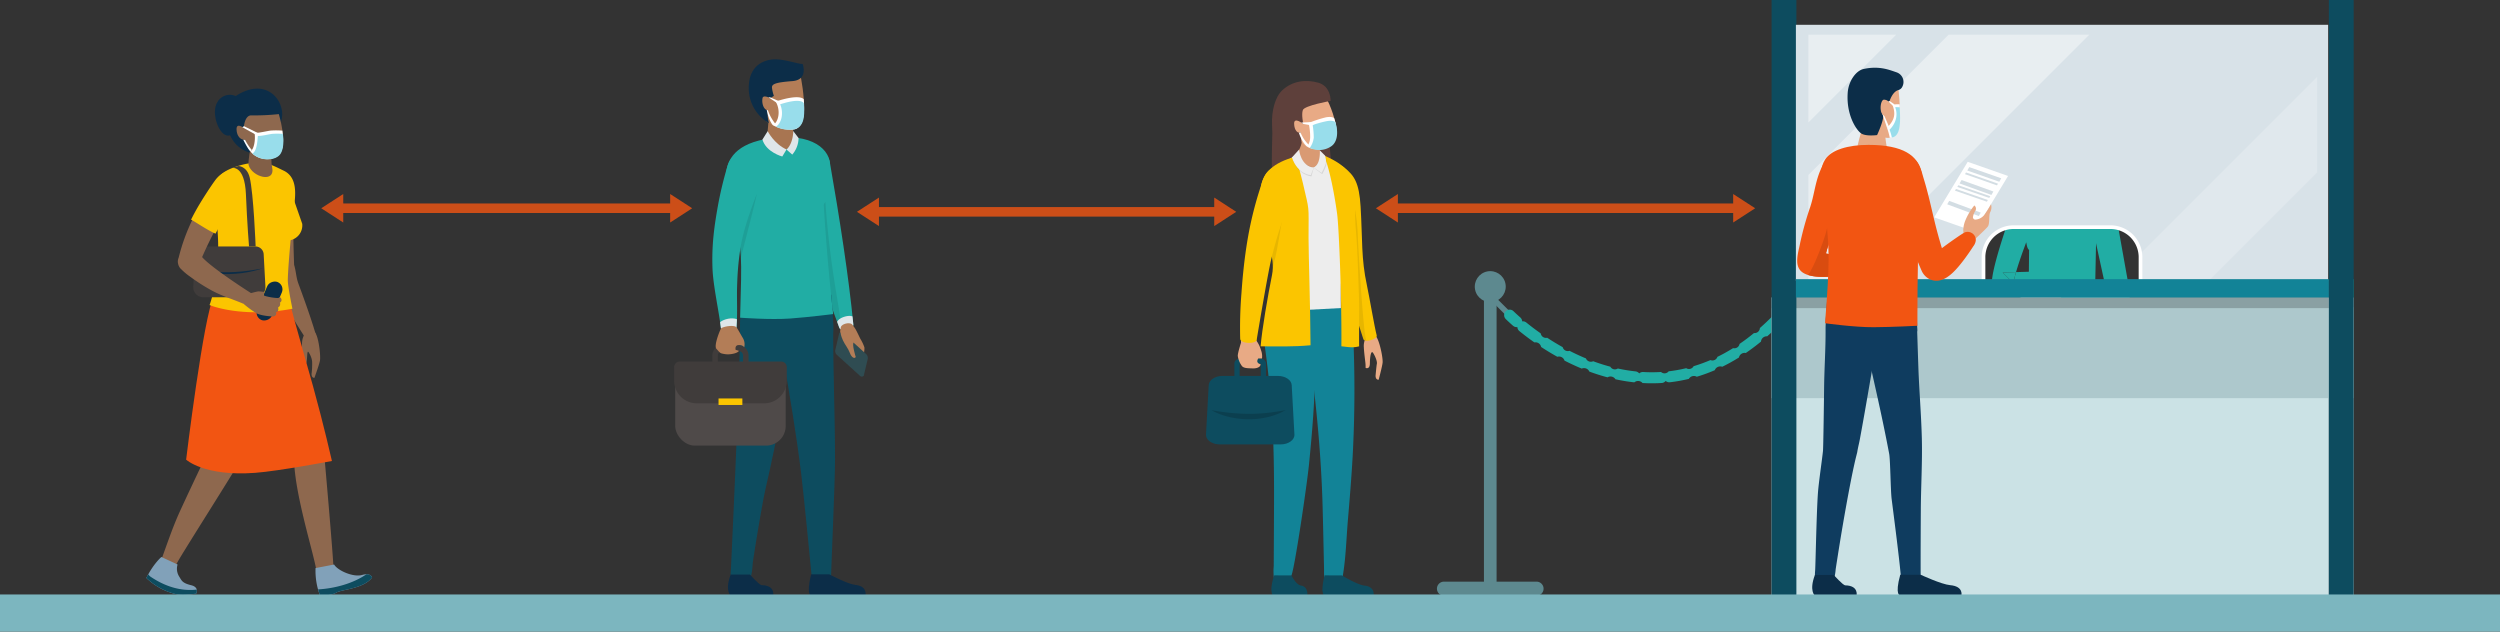 <svg xmlns="http://www.w3.org/2000/svg" width="1140" height="288.006" viewBox="0 0 1140 288.006">
  <rect x="0" y="0" width="1140" height="288.006" fill="#333333" stroke="none"/>
  <g id="Grupo_10598" data-name="Grupo 10598" transform="translate(0 -757.874)">
    <g id="Grupo_10597" data-name="Grupo 10597" transform="translate(66.731 757.874)">
      <g id="Grupo_10567" data-name="Grupo 10567" transform="translate(588.518 122.367)">
        <g id="Grupo_10561" data-name="Grupo 10561" transform="translate(23.904 12.142)">
          <path id="Trazado_20359" data-name="Trazado 20359" d="M2385.136,1230.2a1.258,1.258,0,0,0-1.773,1.786l7.965,7.911a1.258,1.258,0,1,0,1.773-1.786Z" transform="translate(-2382.992 -1229.835)" fill="#5d898f"/>
        </g>
        <g id="Grupo_10566" data-name="Grupo 10566" transform="translate(0 0)">
          <rect id="Rectángulo_2314" data-name="Rectángulo 2314" width="5.764" height="135.57" transform="translate(21.428 9.233)" fill="#5d898f"/>
          <circle id="Elipse_648" data-name="Elipse 648" cx="7.056" cy="7.056" r="7.056" transform="translate(15.979 2.838) rotate(-11.599)" fill="#5d898f"/>
          <path id="Trazado_20360" data-name="Trazado 20360" d="M2344.528,1688.5h-42.2a3.211,3.211,0,1,0,0,6.422h42.2a3.211,3.211,0,1,0,0-6.422Z" transform="translate(-2299.119 -1545.638)" fill="#5d898f"/>
          <g id="Grupo_10565" data-name="Grupo 10565" transform="translate(30.612 14.84)">
            <g id="Grupo_10562" data-name="Grupo 10562" transform="translate(0 3.956)">
              <path id="Trazado_20361" data-name="Trazado 20361" d="M2413.928,1256.781c-1.991-1.736-3.085-2.84-3.1-2.851a2.515,2.515,0,0,0-3.579,3.533c.048.049,1.22,1.234,3.367,3.108a2.515,2.515,0,1,0,3.308-3.79Z" transform="translate(-2406.529 -1253.183)" fill="#21ada4"/>
            </g>
            <g id="Grupo_10563" data-name="Grupo 10563" transform="translate(5.999 5.928)">
              <path id="Trazado_20362" data-name="Trazado 20362" d="M2544.226,1260.856c-1.969,2.009-3.987,3.924-6,5.694a2.413,2.413,0,0,1-2.691,2.291c-2.161,1.776-4.375,3.439-6.578,4.946a2.395,2.395,0,0,1-2.945,1.929,78.871,78.871,0,0,1-7.156,3.979,2.379,2.379,0,0,1-3.183,1.463,70.22,70.22,0,0,1-7.664,2.789,2.366,2.366,0,0,1-3.371.909,66.4,66.4,0,0,1-8.013,1.428,2.365,2.365,0,0,1-3.476.308,67.468,67.468,0,0,1-8.149.015,2.545,2.545,0,0,0-1.807.624,2.511,2.511,0,0,0-1.679-.909,75.66,75.66,0,0,1-8.072-1.32,2.391,2.391,0,0,1-3.415-.825c-2.59-.687-5.225-1.525-7.829-2.488a2.406,2.406,0,0,1-3.284-1.285c-2.5-1.034-5.016-2.2-7.487-3.469a2.418,2.418,0,0,1-3.123-1.669c-2.384-1.325-4.765-2.768-7.08-4.285a2.425,2.425,0,0,1-2.938-1.992c-2.279-1.595-4.5-3.272-6.609-4.987a2.515,2.515,0,0,0-3.173,3.9c2.2,1.789,4.519,3.54,6.9,5.205a2.606,2.606,0,0,1,3.066,2.078c2.417,1.584,4.9,3.089,7.392,4.474a2.616,2.616,0,0,1,3.273,1.748c2.591,1.331,5.236,2.555,7.86,3.641a2.631,2.631,0,0,1,3.462,1.357c2.753,1.018,5.541,1.9,8.284,2.63a2.649,2.649,0,0,1,3.629.879,80.712,80.712,0,0,0,8.61,1.406,2.667,2.667,0,0,1,3.734.307c1.412.081,2.844.123,4.254.123,1.493,0,3.006-.047,4.5-.14a2.507,2.507,0,0,0,1.8-.931,2.547,2.547,0,0,0,1.938.6,71.471,71.471,0,0,0,8.623-1.539,2.675,2.675,0,0,1,3.624-.977,75,75,0,0,0,8.214-2.989,2.662,2.662,0,0,1,3.4-1.563,83.959,83.959,0,0,0,7.614-4.231,2.639,2.639,0,0,1,3.119-2.042c2.324-1.59,4.656-3.343,6.932-5.211a2.617,2.617,0,0,1,2.824-2.4c2.1-1.85,4.207-3.851,6.261-5.947a2.515,2.515,0,1,0-3.59-3.521Z" transform="translate(-2427.579 -1260.102)" fill="#21ada4"/>
            </g>
            <g id="Grupo_10564" data-name="Grupo 10564" transform="translate(124.45)">
              <path id="Trazado_20363" data-name="Trazado 20363" d="M2850.294,1239.918a2.515,2.515,0,0,0-3.548.251q-1.441,1.662-2.883,3.221a2.515,2.515,0,0,0,3.694,3.414q1.495-1.617,2.989-3.339A2.516,2.516,0,0,0,2850.294,1239.918Z" transform="translate(-2843.194 -1239.303)" fill="#21ada4"/>
            </g>
          </g>
        </g>
      </g>
      <g id="Grupo_10576" data-name="Grupo 10576" transform="translate(741.112)">
        <g id="Grupo_10573" data-name="Grupo 10573">
          <g id="Grupo_10569" data-name="Grupo 10569" transform="translate(76.594 50.48)">
            <g id="Grupo_10568" data-name="Grupo 10568" transform="translate(33.325)">
              <path id="Trazado_20364" data-name="Trazado 20364" d="M3234.627,1218.96l-5.738,22.808c0,7.467,3.456,16.736,14.536,16.736h9.47c11.9,0,17.723-7.312,17.723-16.71l-6.587-22.835Z" transform="translate(-3226.417 -1138.031)" fill="#21ada4"/>
              <path id="Trazado_20365" data-name="Trazado 20365" d="M3266.036,935c-10.794,0-13.333,5.4-13.629,10.69-.445,7.966-2.7,24.076-1.109,31.895,1.555,7.66,27.455,3.732,28.009,0,1.97-13.275-1.05-21.274-2.319-28.886C3275.678,940.834,3273.361,935,3266.036,935Z" transform="translate(-3242.04 -934.997)" fill="#8f6421"/>
              <path id="Trazado_20366" data-name="Trazado 20366" d="M3259.91,1050.923l-12.492-3.891a6.141,6.141,0,0,1-4.181,1.483,6.218,6.218,0,0,1-3.921-1.266l-12.415,3.733a7.76,7.76,0,0,0-5.373,5.877h.016l-1.33,8.081c1.406.739,3.092,1.761,6.261,3.622-.274,2.11-.428,9,1.243,10.028l-.185,17.441h30.3l.525-25.928s9.239-2.51,9.853-2.713l-2.369-11.127A8.979,8.979,0,0,0,3259.91,1050.923Z" transform="translate(-3220.215 -1015.102)" fill="#21ada4"/>
              <path id="Trazado_20367" data-name="Trazado 20367" d="M3272.24,969.748a52.613,52.613,0,0,1-5.984.715v8.572a8.79,8.79,0,0,0,8.563,9c4.729,0,7.484-4.538,7.985-9.484.6-5.874-1.494-12.626-1.494-12.626A26.131,26.131,0,0,1,3272.24,969.748Z" transform="translate(-3253.134 -957.111)" fill="#eab99f"/>
              <path id="Trazado_20368" data-name="Trazado 20368" d="M3282.886,1029.681c0,2.961,2.431,4.563,5.4,4.563s5.359-1.6,5.359-4.563v-12h-10.76Z" transform="translate(-3265.025 -994.115)" fill="#eab99f"/>
              <path id="Trazado_20369" data-name="Trazado 20369" d="M3280.728,997.672c-.19-.092-.405-.17-.611-.258-.583-.2-1.164-.4-1.76-.57-.654-.182-1.313-.316-1.976-.457-.233-.022-.466-.046-.7-.062a19.121,19.121,0,0,0-9.425.881v3.4a8.79,8.79,0,0,0,8.563,9,7.114,7.114,0,0,0,6.169-3.758,31.851,31.851,0,0,1,.325-7.878C3281.118,997.87,3280.925,997.767,3280.728,997.672Z" transform="translate(-3253.134 -978.68)" fill="#fff"/>
              <path id="Trazado_20370" data-name="Trazado 20370" d="M3280.4,1002.2l-.21-.1c-.174-.084-2.645-1.265-7.752-1.264-.443,0-.881.062-1.321.1a22.028,22.028,0,0,0-4.864,1v2.829c0,4.539,4.224,8.226,8.542,8.226a7.373,7.373,0,0,0,5.624-2.73A20.878,20.878,0,0,1,3280.4,1002.2Z" transform="translate(-3253.134 -982.076)" fill="#98ddeb"/>
            </g>
            <path id="Trazado_20371" data-name="Trazado 20371" d="M3161.969,1278.872c-6.706-5.521-13.618-.132-16.1,1.8s-5.827,9.262-5.827,9.262l-17.69,35.659-14.483,21.008s-7.211,8.846-3.545,9.952c5.216,1.573,10.54.276,14.423-6.635l8.875-19.9,21.91-26.537s2.265-10.649,9.43-10.781,5.01,3.317,5.01,3.317S3170.76,1286.109,3161.969,1278.872Z" transform="translate(-3103.284 -1179.138)" fill="#eab99f"/>
            <path id="Trazado_20372" data-name="Trazado 20372" d="M3109.1,1519.716a6.74,6.74,0,0,1-.119-2.773l-1.112,1.612s-7.21,8.846-3.544,9.952c5.215,1.573,10.539.276,14.421-6.635l.929-2.082C3116.619,1522.572,3110.5,1524.583,3109.1,1519.716Z" transform="translate(-3103.285 -1351.089)" fill="#40403f"/>
            <path id="Trazado_20373" data-name="Trazado 20373" d="M3259.231,1325.792l2.08,43.7v19.728c.555,7.628,4.777,9.733,9.805,8.379,2.931-.789,1.878-8.116,1.878-8.116L3268.8,1369.5l7.488-52.608C3260.2,1302.421,3259.231,1325.792,3259.231,1325.792Z" transform="translate(-3214.786 -1204.671)" fill="#eab99f"/>
            <path id="Trazado_20374" data-name="Trazado 20374" d="M3277.52,1570.762c-.526,3.914-5.739,3.511-8.7,1.607a9.773,9.773,0,0,1-2.293-2.064v3.49c.554,7.628,4.776,9.733,9.805,8.379,2.93-.789,1.878-8.116,1.878-8.116Z" transform="translate(-3220.004 -1389.242)" fill="#40403f"/>
            <path id="Trazado_20375" data-name="Trazado 20375" d="M3244.666,1085.66c-3.017,0-4.1,14.156-4.1,14.156v.413a5.766,5.766,0,0,0,5.485,5.98h18.76c3.016,0,6.594-2.691,6.594-5.98l-.469-10.429C3270.937,1086.51,3244.666,1085.66,3244.666,1085.66Z" transform="translate(-3201.441 -1042.721)" fill="#21ada4"/>
            <path id="Trazado_20376" data-name="Trazado 20376" d="M3301.787,1051.428l3.788,3.035a16.437,16.437,0,0,0,5.543-9.76l-3.95-3.085A12.479,12.479,0,0,1,3301.787,1051.428Z" transform="translate(-3245.214 -1011.231)" fill="#fff"/>
            <path id="Trazado_20377" data-name="Trazado 20377" d="M3273.422,1042.033,3269.65,1045a16.438,16.438,0,0,0,5.542,9.76l3.631-3.1A13.008,13.008,0,0,1,3273.422,1042.033Z" transform="translate(-3222.236 -1011.528)" fill="#fff"/>
            <path id="Trazado_20378" data-name="Trazado 20378" d="M3209.432,1229.94s.172,2.2,2.684,1.677l8.7-2.476,6.656,1.677s4.357,1.446,7.183-.926v-4.683l-13.477-2.8Z" transform="translate(-3179.18 -1140.495)" fill="#eab99f"/>
            <path id="Trazado_20379" data-name="Trazado 20379" d="M3323.783,1118.466l-11.546.925,6.008,27.59-20.3,2.822v7.407h25.305c5.234,0,6.263-6.5,6.045-7.84Z" transform="translate(-3242.466 -1066.177)" fill="#21ada4"/>
            <path id="Trazado_20380" data-name="Trazado 20380" d="M3209.262,1198.364h0a13.537,13.537,0,0,1,.229-1.489c.126-.629.288-1.308.467-2,.14-.535.292-1.078.449-1.624l-6.082.174Z" transform="translate(-3175.529 -1119.65)" fill="#21ada4"/>
            <path id="Trazado_20381" data-name="Trazado 20381" d="M3221.822,1100.714l-23.806.682c-.157.546-.309,1.09-.449,1.625-.179.69-.342,1.369-.467,2a13.247,13.247,0,0,0-.229,1.489h0l-4.937-4.937,6.082-.175c.249-.867.516-1.744.794-2.624.912-2.873,1.932-5.773,2.989-8.665s2.163-5.785,3.294-8.67l1.717-4.32.872-2.153.878-2.131.027-.067c.031-.075.06-.15.087-.226a5.8,5.8,0,0,0-10.907-3.921l-.81,2.254-.792,2.242-1.551,4.49q-1.53,4.5-2.973,9.049c-.957,3.04-1.88,6.1-2.722,9.24-.419,1.574-.82,3.166-1.175,4.832-.177.836-.342,1.689-.481,2.6a20.043,20.043,0,0,0-.266,3.178h0v.016a4.777,4.777,0,0,0,4.639,4.913l.3.009,29.888.856c.1,0,.227,0,.332,0a5.8,5.8,0,1,0-.332-11.587Z" transform="translate(-3163.138 -1027.794)" fill="#21ada4"/>
            <path id="Trazado_20382" data-name="Trazado 20382" d="M3305.093,958.681l-3.329,2.382s6.267,4.129,6.41,6.67,0,7.762,0,7.762l2.927-1.689-1.257-14.014Z" transform="translate(-3245.198 -951.931)" fill="#8f6421"/>
            <path id="Trazado_20383" data-name="Trazado 20383" d="M3317.35,1000.019l1.8-1.358v-.827l-2.118,1.083Z" transform="translate(-3256.115 -979.925)" fill="#fff"/>
            <path id="Trazado_20384" data-name="Trazado 20384" d="M3315.958,1020.117a17.7,17.7,0,0,0,2.206-5.5l-2.206,3.891Z" transform="translate(-3255.346 -991.922)" fill="#fff"/>
          </g>
          <rect id="Rectángulo_2315" data-name="Rectángulo 2315" width="0.247" height="135.997" transform="translate(265.18 135.652)" fill="#fffffc"/>
          <rect id="Rectángulo_2316" data-name="Rectángulo 2316" width="0.247" height="45.906" transform="translate(265.18 135.652)" fill="#cde1de"/>
          <rect id="Rectángulo_2317" data-name="Rectángulo 2317" width="0.247" height="8.357" transform="translate(265.18 127.295)" fill="#21ada4"/>
          <rect id="Rectángulo_2318" data-name="Rectángulo 2318" width="254.117" height="135.997" transform="translate(0 135.652)" fill="#cbe2e5"/>
          <g id="Grupo_10572" data-name="Grupo 10572" transform="translate(163.788 61.611)">
            <path id="Rectángulo_2319" data-name="Rectángulo 2319" d="M7.535,0H61.848a7.535,7.535,0,0,1,7.535,7.535v31.6a7.536,7.536,0,0,1-7.536,7.536H7.535A7.535,7.535,0,0,1,0,39.14V7.535A7.535,7.535,0,0,1,7.535,0Z" fill="#414141"/>
            <path id="Trazado_20385" data-name="Trazado 20385" d="M3511.986,1028.266H3502.3a2.14,2.14,0,0,0-2.137,2.031l-2.514,48.667h18.982l-2.513-48.667A2.141,2.141,0,0,0,3511.986,1028.266Z" transform="translate(-3472.453 -1012.815)" fill="#878787"/>
            <g id="Grupo_10570" data-name="Grupo 10570" transform="translate(61.529 9.628)">
              <rect id="Rectángulo_2320" data-name="Rectángulo 2320" width="7.855" height="2.233" fill="#212121"/>
              <rect id="Rectángulo_2321" data-name="Rectángulo 2321" width="7.855" height="2.233" transform="translate(0 4.198)" fill="#212121"/>
              <rect id="Rectángulo_2322" data-name="Rectángulo 2322" width="7.855" height="2.232" transform="translate(0 8.396)" fill="#212121"/>
              <rect id="Rectángulo_2323" data-name="Rectángulo 2323" width="7.855" height="2.232" transform="translate(0 12.593)" fill="#212121"/>
              <rect id="Rectángulo_2324" data-name="Rectángulo 2324" width="7.855" height="2.233" transform="translate(0 16.791)" fill="#212121"/>
              <rect id="Rectángulo_2325" data-name="Rectángulo 2325" width="7.855" height="2.232" transform="translate(0 20.988)" fill="#212121"/>
              <rect id="Rectángulo_2326" data-name="Rectángulo 2326" width="7.855" height="2.233" transform="translate(0 25.186)" fill="#212121"/>
            </g>
            <g id="Grupo_10571" data-name="Grupo 10571" transform="translate(0 9.628)">
              <rect id="Rectángulo_2327" data-name="Rectángulo 2327" width="7.855" height="2.233" fill="#212121"/>
              <rect id="Rectángulo_2328" data-name="Rectángulo 2328" width="7.855" height="2.233" transform="translate(0 4.198)" fill="#212121"/>
              <rect id="Rectángulo_2329" data-name="Rectángulo 2329" width="7.855" height="2.232" transform="translate(0 8.396)" fill="#212121"/>
              <rect id="Rectángulo_2330" data-name="Rectángulo 2330" width="7.855" height="2.232" transform="translate(0 12.593)" fill="#212121"/>
              <rect id="Rectángulo_2331" data-name="Rectángulo 2331" width="7.855" height="2.233" transform="translate(0 16.791)" fill="#212121"/>
              <rect id="Rectángulo_2332" data-name="Rectángulo 2332" width="7.855" height="2.232" transform="translate(0 20.988)" fill="#212121"/>
              <rect id="Rectángulo_2333" data-name="Rectángulo 2333" width="7.855" height="2.233" transform="translate(0 25.186)" fill="#212121"/>
            </g>
          </g>
          <rect id="Rectángulo_2334" data-name="Rectángulo 2334" width="254.117" height="45.906" transform="translate(0 135.652)" fill="#adc8cc"/>
          <rect id="Rectángulo_2335" data-name="Rectángulo 2335" width="0.247" height="4.45" transform="translate(265.18 135.674)" opacity="0.2"/>
          <rect id="Rectángulo_2336" data-name="Rectángulo 2336" width="254.117" height="4.857" transform="translate(0 135.652)" opacity="0.2"/>
          <rect id="Rectángulo_2337" data-name="Rectángulo 2337" width="11.309" height="271.649" transform="translate(254.118)" fill="#0d4c5f"/>
          <rect id="Rectángulo_2338" data-name="Rectángulo 2338" width="11.309" height="271.649" transform="translate(0)" fill="#0d4c5f"/>
        </g>
        <g id="Grupo_10575" data-name="Grupo 10575" transform="translate(11.085 11.295)">
          <path id="Trazado_20386" data-name="Trazado 20386" d="M2873.432,914.268h85.551V903.619a13.7,13.7,0,0,1,13.582-13.819H3017a13.7,13.7,0,0,1,13.582,13.819v10.649h85.551V797.505h-242.7Z" transform="translate(-2873.432 -797.505)" fill="#d8e2e8" style="mix-blend-mode: multiply;isolation: isolate"/>
          <path id="Trazado_20387" data-name="Trazado 20387" d="M2934.278,836.409l-40.872,40.872V925.56h22.129a7.882,7.882,0,0,1,1.746-8.008l34.385-34.385,60.759-60.759,9.11-9.111h-64.147Z" transform="translate(-2887.713 -808.797)" fill="#fff" opacity="0.4"/>
          <path id="Trazado_20388" data-name="Trazado 20388" d="M3424.443,961.447a14.245,14.245,0,0,1,.107,1.712v10.649h31.155l16.6-16.6,32.8-32.8V880.778l-24.77,24.77Z" transform="translate(-3267.405 -857.045)" fill="#fff" opacity="0.2"/>
          <path id="Trazado_20389" data-name="Trazado 20389" d="M2893.406,853.365l20.238-20.237,19.829-19.829h-40.067Z" transform="translate(-2887.713 -808.797)" fill="#fff" opacity="0.4"/>
          <g id="Grupo_10574" data-name="Grupo 10574" transform="translate(84.71 91.454)">
            <path id="Trazado_20390" data-name="Trazado 20390" d="M3229.514,1118.395h-44.432a14.56,14.56,0,0,0-14.423,14.66V1143.7h1.682v-10.649a12.876,12.876,0,0,1,12.741-12.979h44.432a12.876,12.876,0,0,1,12.741,12.979V1143.7h1.682v-10.649A14.56,14.56,0,0,0,3229.514,1118.395Z" transform="translate(-3170.66 -1118.395)" fill="#fff"/>
          </g>
        </g>
        <rect id="Rectángulo_2339" data-name="Rectángulo 2339" width="243.032" height="8.357" transform="translate(11.085 127.295)" fill="#128397"/>
      </g>
      <g id="Grupo_10581" data-name="Grupo 10581" transform="translate(240.667 27.055)">
        <path id="Trazado_20391" data-name="Trazado 20391" d="M1278.893,996.291c-1.366-7.686-14.351-12.016-18.369-5.319-2.76,4.6.217,10.537,1.586,15.129,4.271,14.315,5.136,19.23,9.547,33.5,2.148,6.948,9.027,25.06,11.486,31.9.887,2.47,6.649.857,6.437-1.377C1287.6,1049.163,1283.236,1021,1278.893,996.291Z" transform="translate(-1207.862 -949.228)" fill="#21ada4"/>
        <path id="Trazado_20392" data-name="Trazado 20392" d="M1296.46,1080.961a50.342,50.342,0,0,1-8.1,8.784c-.5.417-1.018.817-1.54,1.21,1.187,4.361,2.456,8.9,4.451,15.351,1.846,5.97,7.96,22.3,10.987,30.524-.169-3.6,1.321,1.808,1.085-1.786C1303.012,1130.082,1298.364,1108.9,1296.46,1080.961Z" transform="translate(-1227.471 -1015.937)" opacity="0.08"/>
        <path id="Trazado_20393" data-name="Trazado 20393" d="M1346.4,1263.535a4.655,4.655,0,0,0-1.825-.21c-1.635.148-4.078.943-5,2.4-.056.089-.115.172-.176.251.361.984.682,1.864.95,2.61.887,2.47,6.649.856,6.437-1.377C1346.678,1266.017,1346.548,1264.788,1346.4,1263.535Z" transform="translate(-1265.071 -1146.314)" fill="#dfe6e9"/>
        <g id="Grupo_10577" data-name="Grupo 10577" transform="translate(17.422)">
          <path id="Trazado_20394" data-name="Trazado 20394" d="M1271.408,1308.276c0-20.361-.928-40.721-.823-61.082-.016-10.01-11.6-16.157-19.831-10.317-8.015,5.686-4.553,15.578-3.193,23.542,3.075,18.011,6.184,36.074,8.4,54.21,1.3,10.6,4.207,41.047,4.672,45.642.339,3.344,3.068,6.475,6.722,4.642,3.374-1.692,2.177.435,2.221-2.649C1269.652,1357.258,1271.407,1319.04,1271.408,1308.276Z" transform="translate(-1215.453 -1125.793)" fill="#0d4c5f"/>
          <path id="Trazado_20395" data-name="Trazado 20395" d="M1183.86,1234.937a12.6,12.6,0,0,0-9.082,6.407c-1.5,2.757-1.517,5.62-1.505,8.648.068,17.973-3.176,88.24-3.608,97.56q-.244,5.277-.488,10.554c-.07,1.505-.368,3.261.236,4.69a4.629,4.629,0,0,0,8.162.585c1.456-2.419,1.3-6.366,1.719-9.076q2.037-13.291,4.441-26.525c1.193-6.5,3.029-13.619,4.216-19.715,2.227-9.574,3.5-19.421,5.143-29.108q2.494-14.752,5.037-29.5A12.648,12.648,0,0,0,1183.86,1234.937Z" transform="translate(-1160.684 -1125.924)" fill="#0d4c5f"/>
          <path id="Trazado_20396" data-name="Trazado 20396" d="M1184.994,1229.523s-.536,9.026-.768,12.043c-.512,6.672,11.534,12.09,21.281,12.974h0c9.746.885,20.816-1.485,21.128-8.17.251-5.37-.879-16.93-.879-16.93Z" transform="translate(-1171.53 -1122.1)" fill="#0d4c5f"/>
          <path id="Trazado_20397" data-name="Trazado 20397" d="M1315.414,1681.655c-3.584-.364-11.935-4.829-11.935-4.829l-8.331-.006c-2.346,9.721-.01,9.63-.01,9.63l24.822.026S1320.975,1682.219,1315.414,1681.655Z" transform="translate(-1250.104 -1441.975)" fill="#0c2d48"/>
          <path id="Trazado_20398" data-name="Trazado 20398" d="M1180.114,1681.931c-1.14-.025-5.381-4.848-5.381-4.848l-8.765-.009c-2.815,7.478-.01,9.63-.01,9.63l19.368.047S1186.511,1682.071,1180.114,1681.931Z" transform="translate(-1157.59 -1442.157)" fill="#0c2d48"/>
          <path id="Trazado_20399" data-name="Trazado 20399" d="M1208.774,992.243c1.634-7.6-5.658-16.236-23.515-14.789-35.448,2.873-20.962,29.2-20.051,33.8,3.766,18.995,3.573,18.914,2.775,48.371,0,0,13.916,1.046,22.868.38,8.681-.646,19.557-2.024,19.557-2.024s-2.748-23.2-4.312-49.942C1205.84,1003.641,1207.588,997.764,1208.774,992.243Z" transform="translate(-1155.303 -941.814)" fill="#21ada4"/>
          <path id="Trazado_20400" data-name="Trazado 20400" d="M1170.582,1073.532a34.112,34.112,0,0,1,1.109,3.375c1.969,9.933,2.855,14.651,3.139,21.1l0-.015c.709-3.072,6.971-26.643,7.115-28.873-3.038.027-8.51,3.161-11.286,4.38C1170.636,1073.513,1170.609,1073.521,1170.582,1073.532Z" transform="translate(-1161.786 -1007.471)" opacity="0.08"/>
          <path id="Trazado_20401" data-name="Trazado 20401" d="M1228.146,937.914c.337,4.674-1.733,9.71,1,12.653a6.321,6.321,0,0,0,10.489-2.231c1.108-3.385-1.192-7.958-2.25-11.112C1235.729,932.269,1227.819,933.364,1228.146,937.914Z" transform="translate(-1202.633 -910.84)" fill="#a87551"/>
          <path id="Trazado_20402" data-name="Trazado 20402" d="M1203.712,865.861c-4.389,4.956,5.778,23.3,5.778,23.3s3.822,3.524,11.976,3.4c9.3-.139,2.854-27.153,2.854-27.153S1207.138,861.992,1203.712,865.861Z" transform="translate(-1184.688 -860.822)" fill="#b37d57"/>
          <path id="Trazado_20403" data-name="Trazado 20403" d="M1237.865,915.392c2.313,3.9,1.522,9.137-1.265,10.8a16.48,16.48,0,0,0,8.968,2c4.523-.068,5.8-6.23,5.114-13.888C1250.43,914.236,1249,911.8,1237.865,915.392Z" transform="translate(-1208.989 -896.155)" fill="#fff"/>
          <path id="Trazado_20404" data-name="Trazado 20404" d="M1243.4,920.821c1.808,4.154.5,8.76-1.93,10.206a13.855,13.855,0,0,0,7.581,1.326c5.1-.684,5.729-5.426,5.136-12.1C1253.967,920.194,1253.1,917.693,1243.4,920.821Z" transform="translate(-1212.47 -900.314)" fill="#98ddeb"/>
          <path id="Trazado_20405" data-name="Trazado 20405" d="M1208.093,852.944c-5,.785-9.339,3.945-9.957,10.959a18.4,18.4,0,0,0,9.158,18.016,13.75,13.75,0,0,1-.517-5.9c-2.055-.132-2.9-3.4-2.453-5.556.333-1.615,3.507.018,3.507.018l1.673-1.013a16.551,16.551,0,0,1-.88-3.751c-.138-1.752,1.992-2.41,9.347-2.989s4.647-7.81,4.647-7.81C1220.1,854.953,1213.094,852.158,1208.093,852.944Z" transform="translate(-1181.424 -852.804)" fill="#0c2d48"/>
          <path id="Trazado_20406" data-name="Trazado 20406" d="M1222.259,967.749l-2.392,3.828c1.743,5.826,9.058,7.722,9.058,7.722l1.936-3.2C1225.168,973.522,1222.259,967.749,1222.259,967.749Z" transform="translate(-1197.025 -934.99)" fill="#dfe6e9"/>
          <path id="Trazado_20407" data-name="Trazado 20407" d="M1258.443,975.982l2.621,2.3a11.749,11.749,0,0,0,2.865-7.571l-2.429-3.172S1261.607,973.02,1258.443,975.982Z" transform="translate(-1224.607 -934.838)" fill="#dfe6e9"/>
          <path id="Trazado_20408" data-name="Trazado 20408" d="M1152.4,1000.666c-2.884,1.388-4.6,2.576-5.591,5.461a166.011,166.011,0,0,0-4.258,17.165c-1.97,10.7-3.161,19.335-2.751,30.2.292,7.738,2.951,19.6,3.858,27.292.258,2.187,6.863,2.109,7.1-.842.534-6.51,0-13.213.305-19.756a130.5,130.5,0,0,1,1.641-17.106c1.776-9.853,5.917-20.028,9.51-29.548C1164.831,1006.566,1159.183,997.4,1152.4,1000.666Z" transform="translate(-1139.718 -958.038)" fill="#21ada4"/>
          <path id="Trazado_20409" data-name="Trazado 20409" d="M1152.167,1268.993c.15,1.016.283,1.988.39,2.9.258,2.187,6.863,2.109,7.105-.841.092-1.122.151-2.251.189-3.382C1157.619,1266.72,1153.9,1267.551,1152.167,1268.993Z" transform="translate(-1148.619 -1149.143)" fill="#dfe6e9"/>
        </g>
        <g id="Grupo_10580" data-name="Grupo 10580" transform="translate(0 121.581)">
          <g id="Grupo_10579" data-name="Grupo 10579" transform="translate(0 8.684)">
            <rect id="Rectángulo_2340" data-name="Rectángulo 2340" width="50.387" height="37.088" rx="8.965" transform="translate(0.494 8.802)" fill="#4f4a49"/>
            <path id="Trazado_20410" data-name="Trazado 20410" d="M1127.4,1336.351h-46.244a2.565,2.565,0,0,0-2.565,2.565v6.14a10.351,10.351,0,0,0,10.351,10.351h30.674a10.351,10.351,0,0,0,10.35-10.351v-6.14A2.565,2.565,0,0,0,1127.4,1336.351Z" transform="translate(-1078.588 -1328.805)" fill="#403c3b"/>
            <rect id="Rectángulo_2341" data-name="Rectángulo 2341" width="10.868" height="2.966" transform="translate(20.254 24.38)" fill="#fbc500"/>
            <g id="Grupo_10578" data-name="Grupo 10578" transform="translate(17.443)">
              <path id="Trazado_20411" data-name="Trazado 20411" d="M1151.632,1309.874h-7.194a4.815,4.815,0,0,0-4.648,4.956v2.864h2.5v-2.864a2.228,2.228,0,0,1,2.151-2.293h7.194a2.228,2.228,0,0,1,2.151,2.293v2.864h2.5v-2.864A4.815,4.815,0,0,0,1151.632,1309.874Z" transform="translate(-1139.79 -1309.874)" fill="#403c3b"/>
            </g>
          </g>
          <path id="Trazado_20412" data-name="Trazado 20412" d="M1154.541,1279.946c-1.372-1.141-5.961-.232-6.9.507-.39.307-3.5,7.928-2.212,9.348,1.884,2.083,1.574,2.051,3.88,2.442s5.828-.381,6.408-1.469a10.163,10.163,0,0,0-1.5-.458s-.65-2.444,1.829-2.183a2.7,2.7,0,0,1,2.084.977,5.651,5.651,0,0,0-.833-4.536C1156.853,1283.81,1154.813,1280.173,1154.541,1279.946Z" transform="translate(-1126.159 -1279.406)" fill="#b37d57"/>
        </g>
        <path id="Trazado_20413" data-name="Trazado 20413" d="M1353.675,1282.222c-.616-1.2-1.19-2.529-2-4.029a16.739,16.739,0,0,0-1.877-2.663c-1.359-1.018-4.965-.077-5.086,1.626,0,0-.793,4.337.885,6.573s9.1,5.423,9.321,7.175c0,0,.794-3.855.564-4.88A19.549,19.549,0,0,0,1353.675,1282.222Z" transform="translate(-1268.734 -1154.752)" fill="#b37d57"/>
        <path id="Trazado_20414" data-name="Trazado 20414" d="M1339.79,1289.854a1.18,1.18,0,0,0-1.667.081l-1.808,7.652a2.423,2.423,0,0,0,.85,2.365l10.461,9.5a1.179,1.179,0,0,0,1.666-.081l1.808-7.652a2.471,2.471,0,0,0-.659-2.192Z" transform="translate(-1262.818 -1165.076)" fill="#2f4c52"/>
        <path id="Trazado_20415" data-name="Trazado 20415" d="M1350.949,1289.431c1.533-.493-4.577-7.531-5.746-6.18,0,0-1.293.978.7,5.355.861,1.895,2.436,3.746,3.1,5.589.853,2.379,2.3,2.9,2.738,1.977C1351.736,1296.172,1349.728,1289.824,1350.949,1289.431Z" transform="translate(-1268.922 -1160.451)" fill="#b37d57"/>
        <path id="Trazado_20416" data-name="Trazado 20416" d="M1229.6,913.626l3.716,2.449,1.066-.693-4.029-1.756Z" transform="translate(-1186.564 -896.292)" fill="#fff"/>
        <path id="Trazado_20417" data-name="Trazado 20417" d="M1226.746,933.676s.769,4.619,2.794,6.983l1.4-.338a20.274,20.274,0,0,1-3.646-6.475Z" transform="translate(-1184.521 -910.628)" fill="#fff"/>
      </g>
      <g id="Grupo_10585" data-name="Grupo 10585" transform="translate(0 40.418)">
        <path id="Trazado_20418" data-name="Trazado 20418" d="M484.742,1287.707a8.181,8.181,0,0,0-1.573,4.74c-.131,3.064.191,7.193.1,8.476l-.091,1.283s1.895,1.11,2.177-1.966.176-4.872,1.015-3.357a9.728,9.728,0,0,1,1.393,3.794,33.706,33.706,0,0,1-.218,5.482s-.343,2.017,1.266,2.106c0,0,2.142-5.9,2.521-7.82s-.391-9.259-1.756-12.1C489.016,1287.183,487.773,1285.532,484.742,1287.707Z" transform="translate(-412.173 -1176.363)" fill="#8e684e"/>
        <g id="Grupo_10584" data-name="Grupo 10584" transform="translate(0 33.684)">
          <path id="Trazado_20419" data-name="Trazado 20419" d="M465.973,1190.582l0-.021h0l-.01-.031.007.029c.009.036.024.122.016.076Z" transform="translate(-399.891 -1141.324)" fill="#8e684e"/>
          <path id="Trazado_20420" data-name="Trazado 20420" d="M465.963,1190.46h0v0C465.944,1190.35,465.95,1190.386,465.963,1190.46Z" transform="translate(-399.885 -1141.225)" fill="#8e684e"/>
          <path id="Trazado_20421" data-name="Trazado 20421" d="M444.232,1125.476q-1.519-4.278-3.1-8.533c-1.038-2.808-1.04-5.6-1.927-8.464,0,.056-.79-19.134-.17-28.618-3.091-.07-6.178-.242-9.261-.46l-1.1-.079a2.936,2.936,0,0,0-.627-.047c-.363.083-.193-.207-.342.235a9.915,9.915,0,0,0-.21,2.039q-.2,2.076-.355,4.156a136.956,136.956,0,0,0-.271,18.039c.121,2.07.395,4.608.654,6.446a23.794,23.794,0,0,0,1.932,4.984c1.489,3.229,3.087,6.409,4.718,9.569,3.016,5.842,6.738,11.671,10.281,17.214.729,1.141,1.317,1.893,2.719,1.482a2.77,2.77,0,0,0,1.858-3.408C447.6,1135.128,445.94,1130.29,444.232,1125.476Z" transform="translate(-371.812 -1061.765)" fill="#8e684e"/>
          <path id="Trazado_20422" data-name="Trazado 20422" d="M465.994,1190.636h0Z" transform="translate(-399.917 -1141.401)" fill="#8e684e"/>
          <path id="Trazado_20423" data-name="Trazado 20423" d="M466.03,1190.792l-.007-.072-.027-.077,0-.005h0c.019.106.051.288.045.248Z" transform="translate(-399.916 -1141.401)" fill="#8e684e"/>
          <path id="Trazado_20424" data-name="Trazado 20424" d="M294.12,1219.656a11.606,11.606,0,0,0-15.891,11.579c.158,1.833.761,3.635,1.071,5.449.437,2.562.747,5.145.99,7.731a156.513,156.513,0,0,1,.578,16.391c-.061,5.432-.437,10.854-.945,16.261-.236,2.511-.551,5.011-.863,7.513-.243,1.951-.248,4.542-1.024,6.343-.93,2.16-7.911,16.614-13.728,29.263-3.689,8.023-6.411,16.449-9.467,24.733a2.948,2.948,0,0,0,3.139,3.9c2.5-.349,4.026-3.166,5.01-5,2.511-4.671,28.412-45.245,29.041-47.183.7-2.162,1.373-4.34,2.026-6.518,1.543-5.147,2.462-10.509,3.6-15.761a192.825,192.825,0,0,0,3.726-32.59C301.7,1234.074,302.766,1223.277,294.12,1219.656Z" transform="translate(-248.817 -1161.527)" fill="#8e684e"/>
          <path id="Trazado_20425" data-name="Trazado 20425" d="M398.692,1260.182Z" transform="translate(-350.675 -1190.34)" fill="#8e684e"/>
          <path id="Trazado_20426" data-name="Trazado 20426" d="M419.332,1297.539c-2.619-10.044-6.672-23.764-10.812-33.283-1.538-3.535-3.542-6.55-7.273-8.057a12.009,12.009,0,0,0-14.744,17.416c2.356,3.846,4.993,7.509,7.275,11.413,5.4,9.236,9.231,19.866,14.661,33.808a16.1,16.1,0,0,1,.748,5.1c.6,14.451,7.14,36.085,9.518,46.493.484,2.118.834,4.344,1.483,6.422,1.163,3.728,7.223,1.6,7.1-2.2-.256-7.878-4.162-51.866-4.616-56.743C421.625,1306.666,421.083,1304.256,419.332,1297.539Z" transform="translate(-341.82 -1187.66)" fill="#8e684e"/>
          <path id="Trazado_20427" data-name="Trazado 20427" d="M343.3,1197.048l.054-.236c-10.148-.764-19.619-1.581-29.777-3.257-.082.3-1.489,7.643-3.051,10.651-4.815,9.276-12.718,74.774-12.718,74.774s8.241,7.733,31.456,6.02c10.718-.791,35.028-5.405,35.028-5.405s-3.615-15.994-8.6-34.019C350.129,1225.468,343.144,1202.832,343.3,1197.048Z" transform="translate(-279.661 -1143.488)" fill="#f25512"/>
          <path id="Trazado_20428" data-name="Trazado 20428" d="M525.96,1665.872c-4.046,1.128-11.173-2.064-12.72-4.778l-8.468,1.628a31.962,31.962,0,0,0,2.064,12.6s5.037.005,7.488-1.45,12.432-1.707,16.234-6.9C530.558,1666.98,530.007,1664.745,525.96,1665.872Z" transform="translate(-427.611 -1477.778)" fill="#81a1b9"/>
          <path id="Trazado_20429" data-name="Trazado 20429" d="M530.982,1676.758c-6.121,4.2-14.159,6.331-21.367,6.843a4.862,4.862,0,0,1-.654,0c.249.93.543,1.9.9,2.924,0,0,5.037.005,7.488-1.449s12.432-1.707,16.234-6.9C533.586,1678.179,533.226,1676.737,530.982,1676.758Z" transform="translate(-430.639 -1488.978)" fill="#0d4c5f"/>
          <path id="Trazado_20430" data-name="Trazado 20430" d="M254.594,1661.938c-4-.979-4.292-2.022-5.4-3.844a6.631,6.631,0,0,1-.809-5.607l-7.378-3.425s-3.553,2.963-6.867,9.558a29.176,29.176,0,0,0,12.726,7.192c2.619.6,3.969.787,9.983-.027C256.852,1665.786,258.444,1662.879,254.594,1661.938Z" transform="translate(-234.143 -1469.175)" fill="#81a1b9"/>
          <path id="Trazado_20431" data-name="Trazado 20431" d="M257.1,1683.751c-7.542.846-14.681-1.623-20.91-5.8a4.037,4.037,0,0,1-1.164-1.173c-.295.528-.59,1.074-.884,1.658a29.175,29.175,0,0,0,12.726,7.192c2.619.6,3.969.787,9.983-.027a2.929,2.929,0,0,0,.265-1.856Z" transform="translate(-234.143 -1488.994)" fill="#0d4c5f"/>
          <g id="Grupo_10582" data-name="Grupo 10582" transform="translate(28.83)">
            <path id="Trazado_20432" data-name="Trazado 20432" d="M368.958,1021.525c-2.628-1.218-6.422-3.411-10.017-3.61a32.1,32.1,0,0,0-11.659,1.891c-13.219,4.389-10.647,12.621-9.395,20.3,4.139,25.392-2.587,42.773-2.587,42.773s14.388,6.108,37.784,1.682c0,0-2.164-10.3-2.111-13.117.152-8.12,2.621-31.87,2.621-31.87C374.735,1032.247,375.4,1024.509,368.958,1021.525Z" transform="translate(-335.301 -1017.881)" fill="#fbc500"/>
            <path id="Trazado_20433" data-name="Trazado 20433" d="M397.736,1071.882l.016,0-5.986-17.165-1.22,10.785-20.157-.541a6.7,6.7,0,0,0-6.69,6.684l-.016.56a6.662,6.662,0,0,0,6.285,7.032l20.788.558a6.911,6.911,0,0,0,7.086-7.7S397.8,1072.017,397.736,1071.882Z" transform="translate(-355.592 -1044.217)" fill="#fbc500"/>
          </g>
          <path id="Trazado_20434" data-name="Trazado 20434" d="M373.836,1023.517l-3.084.933s5.915-1.664,6.479,11.987,1.413,23.755,1.413,23.755h3.02s-.953-24.248-2.722-31.464C377.672,1023.553,373.836,1023.517,373.836,1023.517Z" transform="translate(-331.818 -1021.911)" fill="#403c3b"/>
          <path id="Trazado_20435" data-name="Trazado 20435" d="M341.326,1155.766a3.765,3.765,0,0,0-3.76-3.562H313.034a2.95,2.95,0,0,0-2.945,2.785l-.867,15.565a4.579,4.579,0,0,0,4.573,4.818h23.757a4.579,4.579,0,0,0,4.572-4.826Z" transform="translate(-287.82 -1113.922)" fill="#403c3b"/>
          <path id="Trazado_20436" data-name="Trazado 20436" d="M340.68,1187.789c-.579.121-1.242.2-1.961.309l-1.122.164c-.388.051-.784.137-1.2.17-.828.089-1.7.179-2.6.289-.9.083-1.838.125-2.785.209-.948.06-1.914.071-2.879.11-.964,0-1.93.01-2.879-.011-.947-.058-1.885-.044-2.786-.137l-1.329-.1-1.269-.138-.611-.067-.589-.086-1.12-.159c-.712-.133-1.372-.23-1.947-.359-.58-.114-1.08-.236-1.494-.332s-.736-.186-.953-.254-.335-.1-.335-.1.438.215,1.239.516c.4.141.891.322,1.464.485.568.183,1.221.341,1.933.522l1.12.24.591.121.614.1,1.279.205,1.343.151.691.075.7.049c.471.032.949.063,1.43.089.963.031,1.943.036,2.922.04.978-.048,1.957-.07,2.918-.14.959-.086,1.9-.178,2.814-.284.907-.131,1.782-.273,2.611-.405s1.6-.33,2.316-.482,1.37-.3,1.94-.471l1.479-.425,1.282-.386-1.321.222Z" transform="translate(-290.399 -1139.011)" fill="#0c2d48"/>
          <g id="Grupo_10583" data-name="Grupo 10583" transform="translate(14.363 3.136)">
            <path id="Trazado_20437" data-name="Trazado 20437" d="M318.976,1090.793c-2.766-1.707-19.364-12.424-23.364-17.094a183.4,183.4,0,0,1,13.8-25.774c1.559-2.372,3.706-4.6,3.487-7.756-.221-3.186-3.2-5.1-6.387-4.4-2.771.614-4.746,3.3-6.337,5.417a102.9,102.9,0,0,0-6.48,10.7,86.676,86.676,0,0,0-8.774,22.071,4.4,4.4,0,0,0-.23,2.921,4.463,4.463,0,0,0,1.4,2.363,28.73,28.73,0,0,0,4.188,3.477,83.393,83.393,0,0,0,8.612,5.593c5.313,3.058,9.767,4.216,15.408,6.607a2.538,2.538,0,0,0,3.43-1.753C318.017,1091.894,320.006,1091.428,318.976,1090.793Z" transform="translate(-284.54 -1033.704)" fill="#8e684e"/>
            <path id="Trazado_20438" data-name="Trazado 20438" d="M324.493,1028.968a13.255,13.255,0,0,0-7.382,4.337c-2.452,3.262-6.55,9.67-8.579,13.215-.982,1.715-1.925,3.479-2.817,5.276,3.208,1.815,7.751,4.963,11.151,6.4,2.664-5.05,5.923-11.539,9.14-15.133,1.894-2.115,3.706-4.6,3.487-7.756C329.273,1032.117,327.685,1028.261,324.493,1028.968Z" transform="translate(-299.68 -1028.883)" fill="#fbc500"/>
            <rect id="Rectángulo_2342" data-name="Rectángulo 2342" width="18.819" height="7.253" rx="3.626" transform="translate(34.768 67.247) rotate(-66.791)" fill="#0c2d48"/>
            <path id="Trazado_20439" data-name="Trazado 20439" d="M406.435,1226.72a1.668,1.668,0,0,1-1,.395,25.878,25.878,0,0,1-5.744-.944.7.7,0,0,1-.531-.986l.365-.8a19.651,19.651,0,0,0-2.98-.3,41.14,41.14,0,0,0-4.132,1.061l-2.437,4.672a46.774,46.774,0,0,0,5.714,4.2c2.737,1.407,7.713,1.5,7.713,1.5a1.473,1.473,0,0,0,1.114-.581,1.067,1.067,0,0,0,.092-1.339,1.1,1.1,0,0,0,1.011-.785,1.6,1.6,0,0,0-.018-1.346s.8-.491.918-1.055c.2-.954-.073-1.168-.073-1.168a1.853,1.853,0,0,0,.647-.693A1.432,1.432,0,0,0,406.435,1226.72Z" transform="translate(-359.927 -1168.448)" fill="#8e684e"/>
          </g>
        </g>
        <path id="Trazado_20440" data-name="Trazado 20440" d="M365.764,903.978c-3.059,2.226-6.712,21.21,8.89,25.3,5.06,1.328,9.643-7.768,9.643-7.768a16.835,16.835,0,0,0,3.962-9.527C388.711,903.716,379.631,893.884,365.764,903.978Z" transform="translate(-326.323 -899.693)" fill="#0c2d48"/>
        <path id="Trazado_20441" data-name="Trazado 20441" d="M399.35,975.09c-1.115,3.774-2.056,10.3-1.757,11.43,1.451,5.489,12.44,8.612,10.716.922-.769-3.43.172-7.522.416-11.075C409.16,971.812,400.541,971.057,399.35,975.09Z" transform="translate(-350.97 -951.724)" fill="#825f47"/>
        <path id="Trazado_20442" data-name="Trazado 20442" d="M393.287,941.013c-3.235.012-3.874,6.428-3.16,9.583.645,2.85,1.766,6.064,3.688,7.814,3.971,3.615,10.34,3.186,12.591-.019,3.5-4.984-.519-17.958-.519-17.958A100.743,100.743,0,0,1,393.287,941.013Z" transform="translate(-345.483 -928.822)" fill="#8e684e"/>
        <path id="Trazado_20443" data-name="Trazado 20443" d="M409.963,966.484c-1.6.162-5.834,1.249-7.469,1.043.5,3.241-.255,7.579-1.913,8.439a7.384,7.384,0,0,0,.9,1c3.971,3.615,10.34,3.186,12.591-.019,1.687-2.4,1.627-6.66,1.112-10.428A35.767,35.767,0,0,0,409.963,966.484Z" transform="translate(-353.146 -947.374)" fill="#fff"/>
        <path id="Trazado_20444" data-name="Trazado 20444" d="M412.853,971.79c-1.414.143-5.16,1.1-6.606.922-.195,2.347-.447,7.055-2.519,8.05a8.911,8.911,0,0,0,1.514,1.123c3.522,2.342,9.252,1.99,11.242-.844,1.492-2.125,1.623-5.9,1.168-9.235A34.28,34.28,0,0,0,412.853,971.79Z" transform="translate(-355.396 -951.174)" fill="#98ddeb"/>
        <path id="Trazado_20445" data-name="Trazado 20445" d="M345.008,912.9c-3.624,5.715,2.31,19.328,7.254,14.054s1.768-16.5,1.768-16.5A6.484,6.484,0,0,0,345.008,912.9Z" transform="translate(-312.613 -906.719)" fill="#0c2d48"/>
        <path id="Trazado_20446" data-name="Trazado 20446" d="M378.454,960.654c.052,3.225,1.991,5.183,4.439,4.818s-1.186-5.459-1.186-5.459S378.4,957.429,378.454,960.654Z" transform="translate(-337.325 -942.121)" fill="#8e684e"/>
        <path id="Trazado_20447" data-name="Trazado 20447" d="M387.731,960.234l6.917,3.821,1.781-.385-7.939-3.919Z" transform="translate(-343.958 -942.634)" fill="#fff"/>
        <path id="Trazado_20448" data-name="Trazado 20448" d="M389.212,981.458s2.052,4.225,3.24,5.289l.687-.575a22.637,22.637,0,0,1-3.065-4.624Z" transform="translate(-345.017 -958.155)" fill="#fff"/>
      </g>
      <g id="Grupo_10587" data-name="Grupo 10587" transform="translate(752.795 30.884)">
        <path id="Trazado_20449" data-name="Trazado 20449" d="M3094.71,1042.113l18.4,6.449,15.279-25.335-18.4-6.449Z" transform="translate(-3032.244 -973.874)" fill="#fff"/>
        <path id="Trazado_20450" data-name="Trazado 20450" d="M3147.657,1026.8l14.587,5.112.9-1.567-14.587-5.112Z" transform="translate(-3070.101 -979.918)" fill="#d3dde3" style="mix-blend-mode: multiply;isolation: isolate"/>
        <path id="Trazado_20451" data-name="Trazado 20451" d="M3135.328,1047.481l14.51,5.236.9-1.567-14.51-5.235Z" transform="translate(-3061.285 -994.707)" fill="#d3dde3" style="mix-blend-mode: multiply;isolation: isolate"/>
        <path id="Trazado_20452" data-name="Trazado 20452" d="M3115.528,1080.835l14.406,5.355.9-1.566-14.406-5.355Z" transform="translate(-3047.128 -1018.555)" fill="#d3dde3" style="mix-blend-mode: multiply;isolation: isolate"/>
        <path id="Trazado_20453" data-name="Trazado 20453" d="M3131.732,1055.039l14.558,5.011.449-.783-14.559-5.011Z" transform="translate(-3058.715 -1000.671)" fill="#d3dde3" style="mix-blend-mode: multiply;isolation: isolate"/>
        <path id="Trazado_20454" data-name="Trazado 20454" d="M3127.97,1060.976l14.544,5.045.449-.783-14.545-5.045Z" transform="translate(-3056.025 -1004.916)" fill="#d3dde3" style="mix-blend-mode: multiply;isolation: isolate"/>
        <path id="Trazado_20455" data-name="Trazado 20455" d="M3144.008,1034.594l14.587,5.112.449-.783-14.587-5.112Z" transform="translate(-3067.492 -986.053)" fill="#d3dde3" style="mix-blend-mode: multiply;isolation: isolate"/>
        <g id="Grupo_10586" data-name="Grupo 10586">
          <path id="Trazado_20456" data-name="Trazado 20456" d="M2904.085,1047.374a18.12,18.12,0,0,0-4.129-.1,51.706,51.706,0,0,1-11.323-1.182c1.484-5.726,4.02-11.24,6.434-16.621,2.225-4.959,4.571-9.865,6.995-14.73a35.206,35.206,0,0,0,2.24-4.66,8.252,8.252,0,0,0-11.117-10.114c-3.861,1.663-6.29,5.953-7.63,9.546-1.928,5.17-2.355,10.085-4.072,15.33a141.072,141.072,0,0,0-4.657,16.7c-.866,4.428-3.076,10.653,1.521,13.422,3.593,2.163,9.858,1.938,13.863,1.579a77.677,77.677,0,0,0,7.957-1.171c1.839-.359,4.491-.489,5.787-2.02a3.708,3.708,0,0,0-1.869-5.977Z" transform="translate(-2875.53 -961.385)" fill="#f25512"/>
          <path id="Trazado_20457" data-name="Trazado 20457" d="M2916.325,1053.4a18.115,18.115,0,0,0-4.128-.1,51.7,51.7,0,0,1-11.324-1.182c1.484-5.726,4.021-11.24,6.435-16.622,2.225-4.959,4.571-9.865,6.994-14.73a35.29,35.29,0,0,0,2.241-4.659,8.3,8.3,0,0,0-.448-6.176,8.032,8.032,0,0,0-1.587-2.191,34.171,34.171,0,0,1-4.506,8.716c-2.459,6.128-5.1,12.187-7.251,18.431-.328,1.436-.733,2.848-1.188,4.247-.05,3.559-5.683,17.734-7.4,20.35a7.264,7.264,0,0,1-1.512,2.413c3.616,1.17,8.483.968,11.8.671a77.759,77.759,0,0,0,7.957-1.171c1.839-.359,4.491-.488,5.787-2.02a3.707,3.707,0,0,0-1.869-5.977Z" transform="translate(-2887.77 -967.416)" fill="#d94c10"/>
          <path id="Trazado_20458" data-name="Trazado 20458" d="M2963.64,881.894c-4.5,4.429,3.974,22.556,3.974,22.556s3.407,3.6,11.174,4.021c8.858.477,4.492-25.655,4.492-25.655S2967.154,878.436,2963.64,881.894Z" transform="translate(-2937.586 -876.482)" fill="#e8aa85"/>
          <path id="Trazado_20459" data-name="Trazado 20459" d="M3021.7,925.051c1.473,4.109.976,6.838-2.552,10.323a30.525,30.525,0,0,1,1.275,4.566c5.38.075,4.767-8.706,4.512-15.253C3023.436,924.625,3021.6,924.775,3021.7,925.051Z" transform="translate(-2978.218 -908.02)" fill="#fff"/>
          <path id="Trazado_20460" data-name="Trazado 20460" d="M3025.883,929.447c1.368,3.574.242,7.358-2.584,10.15a22.551,22.551,0,0,1,1.043,3.569c4.453-.645,3.807-8.548,3.6-13.792C3026.742,929.322,3025.8,929.227,3025.883,929.447Z" transform="translate(-2981.184 -911.334)" fill="#98ddeb"/>
          <path id="Trazado_20461" data-name="Trazado 20461" d="M2984.992,961.856c-.044-.208-.1-.517-.162-.891-.124-.752-.266-1.785-.381-2.838s-.21-2.118-.274-2.916-.1-1.318-.1-1.318l-.008-.124a4.39,4.39,0,0,0-3.781-3.671c-2.7-.554-5.442.75-6.134,2.912,0,0-.177.555-.443,1.388s-.595,1.928-.908,3.047-.6,2.257-.8,3.137c-.1.442-.179.812-.229,1.08l-.082.417-.028.132a4.38,4.38,0,0,0,.006,1.668c.583,2.965,4.053,4.99,7.75,4.522s6.222-3.25,5.639-6.215Z" transform="translate(-2944.209 -926.107)" fill="#e8aa85"/>
          <path id="Trazado_20462" data-name="Trazado 20462" d="M2978.373,868.321c-3.363-1.142-7.841-3.017-14.889-1.532-3.715.783-6.974,5.7-7.343,10.825-.71,9.88,3.676,16.708,6,18.482,2.069,1.581,7.4.856,7.4.856s3.843-8.272,2.562-9.681-.413-6.023,1.048-5.923a3.048,3.048,0,0,1,1.923.583s1.312-4.813,4.253-5.533a2.765,2.765,0,0,0,1.692-1.45A4.647,4.647,0,0,0,2978.373,868.321Z" transform="translate(-2933.112 -866.24)" fill="#0c2d48"/>
          <path id="Trazado_20463" data-name="Trazado 20463" d="M3006.06,1266.729c-.228-6.5-.427-13-.639-19.5a12.313,12.313,0,1,0-24.379,2.816c.73,3.841,1.508,7.673,2.246,11.513,1.3,6.753,5.739,24.838,9.462,44.615.539,2.861.628,16.714,1.126,20.633,1.307,10.3,2.546,19.758,3.686,30.076.183,1.659.332,3.324.535,4.981a4.609,4.609,0,0,0,2.615,3.719,4.554,4.554,0,0,0,5.217-1.067,5.253,5.253,0,0,0,1.17-3.8c-.023-9.615.028-19.23.078-28.845.056-10.908.74-21.812.466-32.718C3007.371,1288.34,3006.439,1277.533,3006.06,1266.729Z" transform="translate(-2950.811 -1130.129)" fill="#0f3c5f"/>
          <path id="Trazado_20464" data-name="Trazado 20464" d="M2917.169,1235.8a12.387,12.387,0,0,0-7.232,6.365c-1.175,2.451-1.2,4.966-1.191,7.607.037,8.842-.59,17.683-.677,26.524-.048,4.827-.341,26.937-.513,28.546-.514,4.8-1.978,14.494-2.309,19.3-.642,9.335-1.06,31.7-1.242,34.853-.1,1.719-.392,3.478.631,5.007a4.544,4.544,0,0,0,7.92-.808,20.116,20.116,0,0,0,.793-4.447c.321-2.122.657-4.241.99-6.361q2.131-13.6,4.641-27.147c.87-4.655,1.764-9.31,2.78-13.935.268-1.222.546-2.446.847-3.661.1-.393.2-.786.3-1.179.069-.276.136-.553.208-.828.015-.059.1-.492.063-.226.271-1.919.8-3.842,1.159-5.75,3.1-16.646,5.8-33.369,8.78-50.037a12.282,12.282,0,0,0-15.944-13.829Z" transform="translate(-2895.808 -1130.046)" fill="#0f3c5f"/>
          <path id="Trazado_20465" data-name="Trazado 20465" d="M2921.98,1230.121s-.538,7.907-.765,10.864c-.5,6.541,11.32,12.8,20.876,13.662h0c9.555.867,20.251-1.968,20.844-8.5l-.511-16.1Z" transform="translate(-2908.184 -1126.357)" fill="#0f3c5f"/>
          <path id="Trazado_20466" data-name="Trazado 20466" d="M3060.229,1682.234c-4.028-.358-13.411-4.737-13.411-4.737l-9.361-.007c-2.635,9.53-.01,9.441-.01,9.441l27.892.029S3066.478,1682.788,3060.229,1682.234Z" transform="translate(-2990.469 -1446.284)" fill="#0c2d48"/>
          <path id="Trazado_20467" data-name="Trazado 20467" d="M2914.65,1682.5c-1.117-.024-5.276-4.752-5.276-4.752l-8.594-.009c-2.76,7.331-.01,9.441-.01,9.441l18.988.047S2920.921,1682.638,2914.65,1682.5Z" transform="translate(-2892.706 -1446.463)" fill="#0c2d48"/>
          <path id="Trazado_20468" data-name="Trazado 20468" d="M2934.888,989.673c-9.386,0-16.911,2.33-19.69,6.578-4.63,7.081-.216,18.414.375,25.68,1.389,17.066,1.8,19.835-.484,49.071,0,0,13.357,1.867,22.158,1.817,8.534-.048,19.979-.665,19.979-.665s-.163-29.368.883-51.2C2958.628,1010.162,2967.307,989.669,2934.888,989.673Z" transform="translate(-2902.397 -954.494)" fill="#f25512"/>
          <path id="Trazado_20469" data-name="Trazado 20469" d="M3011.123,938.173l2.288,6.854,1.026-.277-2.494-5.771Z" transform="translate(-2972.479 -917.672)" fill="#fff"/>
          <path id="Trazado_20470" data-name="Trazado 20470" d="M3021.295,919.772l2.023,1.831.848-.536-2.3-1.548Z" transform="translate(-2979.752 -904.335)" fill="#fff"/>
          <path id="Trazado_20471" data-name="Trazado 20471" d="M3010.409,917.311c-1.532.249-2.25,5.86-.005,7.214s2.9-5.07,2.58-5.9A3.007,3.007,0,0,0,3010.409,917.311Z" transform="translate(-2970.945 -902.737)" fill="#e8aa85"/>
        </g>
        <path id="Trazado_20472" data-name="Trazado 20472" d="M3150.771,1089.64a5.649,5.649,0,0,1-3.887,2.047,1.085,1.085,0,0,1-1.2-1.289,7.914,7.914,0,0,1,.924-2.505,1.824,1.824,0,0,0-.328-2.655,27.424,27.424,0,0,0-4.272,7.312c-1.355,3.839-.467,6.1-.467,6.1l4.879,2.1s4.906-4.493,6-5.866c1.028-1.3.373-4.984,1.087-6.522a4.823,4.823,0,0,0,.384-3.66A49.656,49.656,0,0,1,3150.771,1089.64Z" transform="translate(-3065.523 -1022.437)" fill="#e8aa85"/>
        <path id="Trazado_20473" data-name="Trazado 20473" d="M3158.158,1133.37l.038.037Z" transform="translate(-3077.609 -1057.238)" fill="#f25512"/>
        <path id="Trazado_20474" data-name="Trazado 20474" d="M3155.846,1131.1l.08.079Z" transform="translate(-3075.956 -1055.613)" fill="#f25512"/>
        <path id="Trazado_20475" data-name="Trazado 20475" d="M3156.129,1131.376l.066.065Z" transform="translate(-3076.158 -1055.812)" fill="#f25512"/>
        <path id="Trazado_20476" data-name="Trazado 20476" d="M3155.829,1131.08Z" transform="translate(-3075.939 -1055.596)" fill="#f25512"/>
        <path id="Trazado_20477" data-name="Trazado 20477" d="M3156.969,1132.2l-.16-.158.16.158Z" transform="translate(-3076.644 -1056.289)" fill="#f25512"/>
        <path id="Trazado_20478" data-name="Trazado 20478" d="M3156.362,1131.6l.076.075Z" transform="translate(-3076.325 -1055.976)" fill="#f25512"/>
        <path id="Trazado_20479" data-name="Trazado 20479" d="M3156.629,1131.867l.051.05Z" transform="translate(-3076.516 -1056.163)" fill="#f25512"/>
        <path id="Trazado_20480" data-name="Trazado 20480" d="M3056.29,1042.328a3.75,3.75,0,0,0-3.684-.906c-1.1.333-7.953,5.218-10.663,7.28-1.677-5.549-2.741-9.621-4.066-15.265-1.279-5.449-2.528-10.9-4.169-16.25-1.136-3.7-1.856-7.927-5.6-9.906a8.252,8.252,0,0,0-12.011,8.536,20.7,20.7,0,0,0,1.809,4.845c2.176,5.079,4.063,10.24,5.871,15.459q2.889,8.34,6.255,16.495c.859,2.083,1.737,4.262,2.635,6.285a7.827,7.827,0,0,0,3.9,4.047c5.178,2.27,9.839-2.2,12.929-5.831,1.7-2,3.263-4.109,4.757-6.264q1.045-1.507,2.042-3.047a5.386,5.386,0,0,0,1.1-2.57,3.739,3.739,0,0,0-1.1-2.907Z" transform="translate(-2975.966 -966.416)" fill="#f25512"/>
        <path id="Trazado_20481" data-name="Trazado 20481" d="M3158.291,1133.5Z" transform="translate(-3077.704 -1057.331)" fill="#f25512"/>
        <path id="Trazado_20482" data-name="Trazado 20482" d="M3157.371,1132.6h0Z" transform="translate(-3077.046 -1056.685)" fill="#f25512"/>
        <path id="Trazado_20483" data-name="Trazado 20483" d="M3157.373,1132.6l.223.22-.224-.22Z" transform="translate(-3077.047 -1056.685)" fill="#f25512"/>
      </g>
      <g id="Grupo_10588" data-name="Grupo 10588" transform="translate(79.755 88.468)" opacity="0.8">
        <path id="Trazado_20484" data-name="Trazado 20484" d="M673.094,1072.614H524.018v-4.327l-10.033,6.5,10.033,6.5v-4.327H673.094v4.327l10.033-6.5-10.033-6.5Z" transform="translate(-513.985 -1068.287)" fill="#f25512"/>
        <path id="Trazado_20485" data-name="Trazado 20485" d="M1534.035,1078.294H1381.144v-4.327l-10.033,6.5,10.033,6.5v-4.327h152.892v4.327l10.033-6.5-10.033-6.5Z" transform="translate(-1126.83 -1072.349)" fill="#f25512"/>
        <path id="Trazado_20486" data-name="Trazado 20486" d="M2364.329,1072.614H2211.438v-4.327l-10.033,6.5,10.033,6.5v-4.327h152.891v4.327l10.033-6.5-10.033-6.5Z" transform="translate(-1720.49 -1068.287)" fill="#f25512"/>
      </g>
      <g id="Grupo_10596" data-name="Grupo 10596" transform="translate(483.202 36.935)">
        <path id="Trazado_20487" data-name="Trazado 20487" d="M2035.264,958.332s-.78,21.278-.006,25.328l27.384-.979-2.153-23.643Z" transform="translate(-2004.897 -938.137)" fill="#5e403b"/>
        <path id="Trazado_20488" data-name="Trazado 20488" d="M2183.249,1293.722a7.936,7.936,0,0,0-1.135,4.713c.124,2.974.773,6.941.79,8.189l.017,1.248s1.924.919,1.945-2.079.529-6.151,1.464-4.754,1.943,3.894,1.729,4.937-.591,5.363-.591,5.363-.167,1.979,1.4,1.933c0,0,1.589-5.881,1.8-7.768s-1.135-8.922-2.688-11.557C2187.339,1292.865,2186,1291.37,2183.249,1293.722Z" transform="translate(-2110.138 -1177.047)" fill="#e8aa85"/>
        <g id="Grupo_10595" data-name="Grupo 10595">
          <path id="Trazado_20489" data-name="Trazado 20489" d="M1984.9,1284.843l6.264-1.591,1.62-11.456-7.641.557S1985.246,1284.525,1984.9,1284.843Z" transform="translate(-1969.133 -1162.263)" fill="#e8aa85"/>
          <g id="Grupo_10591" data-name="Grupo 10591" transform="translate(24.79)">
            <path id="Trazado_20490" data-name="Trazado 20490" d="M2125.655,1078.194l-.026-.018C2125.64,1078.189,2125.65,1078.2,2125.655,1078.194Z" transform="translate(-2094.547 -1023.825)" fill="#fbc500"/>
            <path id="Trazado_20491" data-name="Trazado 20491" d="M2132.208,1076.511c-2.673-12.385-1.958-20.621-2.88-35.93-.651-10.8-2.857-14.149-7.494-17.763-3.7-2.935-8.07-.173-10.425,3.91-2.434,4.221-.408,8.526,3.293,10.992-.027-.03-.062-.085-.067-.089,3.516,1.4,3.614,9.515,3.787,12.526.191,3.336-.167,6.773.286,10.085.89,6.5,3.015,13.107,4.813,19.385,1.4,4.9,5.625,16.544,7.067,21.431.544,1.846,6.55.027,6.087-1.7C2135.652,1095.543,2133.333,1081.726,2132.208,1076.511Z" transform="translate(-2083.621 -983.37)" fill="#fbc500"/>
            <path id="Trazado_20492" data-name="Trazado 20492" d="M2144.637,1092.128c-.418.026-.836.055-1.254.089a37.2,37.2,0,0,1-7.806.208c-.062-.008-.124-.019-.184-.032a42.817,42.817,0,0,1,.938,8.2c.191,3.336-.168,6.773.285,10.085.89,6.5,3.015,13.107,4.813,19.384,1.4,4.9,5.625,16.544,7.067,21.432.146.5.688.726,1.392.765-1.407-2.578-3.76-42.534-3.919-47.953A84.333,84.333,0,0,0,2144.637,1092.128Z" transform="translate(-2101.528 -1033.801)" opacity="0.08"/>
            <path id="Trazado_20493" data-name="Trazado 20493" d="M2048.353,1001.977c-16.15,1.191-18.014,22.009-17.584,27.082.865,10.219,2.3,17.29,3.482,25.235.71,4.784-1.969,12.223-2.338,22.825l31.613.578s-.972-24.766,1.952-42.728C2067.179,1024.512,2062.762,1000.914,2048.353,1001.977Z" transform="translate(-2026.684 -969.318)" fill="#ededed"/>
            <path id="Trazado_20494" data-name="Trazado 20494" d="M2094.214,1261.828c-1.82,3.47-.826,7.188-.326,10.841.685,5.005.823,10.02,1.415,15.037,2.28,19.347,3.92,38.635,4.432,58.092.246,9.383.442,18.768.643,28.152.037,1.7-.222,3.761.782,5.246,2.356,3.481,7.112,1.563,7.735-2.039,1.468-8.475,1.649-17.369,2.386-25.929.818-9.508,1.593-19.027,2.134-28.555a567.289,567.289,0,0,0,.206-56.735C2113.169,1255.927,2098.9,1252.891,2094.214,1261.828Z" transform="translate(-2071.335 -1151.348)" fill="#128397"/>
            <path id="Trazado_20495" data-name="Trazado 20495" d="M2024.1,1270.843c-2.187,3.425-1.409,7.036-.9,10.786.74,5.414,1.367,10.847,1.92,16.284,1.825,17.942,2.089,35.788,2.02,53.8q-.055,14.131-.138,28.261a28.46,28.46,0,0,0,.023,5.03c.677,3.764,6.25,2.7,8.049-.788,1.364-2.642,7.018-40.548,8.032-50.8,1.846-18.659,3.348-37.055,2.5-55.788C2045.167,1268.128,2029.23,1262.8,2024.1,1270.843Z" transform="translate(-2020.907 -1158.774)" fill="#128397"/>
            <path id="Trazado_20496" data-name="Trazado 20496" d="M2024.823,1252.249l-.9,9.045c-.592,6.378,7.878,12.25,17.206,13.116l2.113,1.71c15.268,1.235,18.294-6.721,18.885-13.1l-1.3-12.7Z" transform="translate(-2021.805 -1146.908)" fill="#128397"/>
            <path id="Trazado_20497" data-name="Trazado 20497" d="M2135,1683.108c-3.286-.355-10.292-4.644-10.292-4.644l-7.861-.021a28.539,28.539,0,0,0-1.021,6.635,10.557,10.557,0,0,0,.575,2.584l22.759.069S2140.1,1683.659,2135,1683.108Z" transform="translate(-2087.538 -1453.016)" fill="#0d4c5f"/>
            <path id="Trazado_20498" data-name="Trazado 20498" d="M2047.713,1683.1c-2.27-.352-4.349-4.633-4.349-4.633l-7.825-.015a22.329,22.329,0,0,0-1.311,5.832c0,2.808.628,3.386.628,3.386l15.726.048S2051.235,1683.647,2047.713,1683.1Z" transform="translate(-2029.196 -1453.024)" fill="#0d4c5f"/>
            <path id="Trazado_20499" data-name="Trazado 20499" d="M2035.946,1020.247c-1.179-5.126-3.217-11.352-3.007-12.1-21.975,5.781-15.781,19.468-14.9,29.987.689,8.186,5.589,15.4,3.852,24.059-1.946,9.7-4.575,24.786-5.2,32.548,7.852.025,14.947.249,22.764-.492-.1-17.71-.923-41.613-.913-48.925C2038.564,1029.414,2039.057,1033.775,2035.946,1020.247Z" transform="translate(-2016.57 -973.752)" fill="#fbc500"/>
            <path id="Trazado_20500" data-name="Trazado 20500" d="M2024.387,1122.007c.324-1.362.651-2.724,1.02-4.075.806-2.95,2.952-16.083,3.392-19.007-3.241-.967-5.934-1.652-9.252-2.33.252,1.637.494,3.242.624,4.779C2020.767,1108.458,2024.513,1114.811,2024.387,1122.007Z" transform="translate(-2018.699 -1036.995)" opacity="0.08"/>
            <path id="Trazado_20501" data-name="Trazado 20501" d="M2134.014,1073.4c-.6-18.487-.787-24.8-1.467-32.7-1.647-19.106,3.788-26.342-14.711-34.355a3.114,3.114,0,0,1,.184.337c2.745,5.994,5.133,20.053,5.979,26.525.819,6.267,2.115,38.39,1.923,60.244,3.373.335,5.177.8,8.093,0C2133.943,1091.543,2134.077,1075.341,2134.014,1073.4Z" transform="translate(-2088.975 -972.467)" fill="#fbc500"/>
            <path id="Trazado_20502" data-name="Trazado 20502" d="M2086.918,976.658l-.055-.4c-.033-.257-.088-.616-.159-1.039-.142-.849-.361-1.946-.612-3.016s-.529-2.12-.75-2.906c-.114-.395-.209-.724-.275-.954l-.083-.282-.029-.1a3.841,3.841,0,0,0-4.38-3.146,3.751,3.751,0,0,0-3.255,4.233s0,.039,0,.085,0,.13-.009.229c-.008.21-.02.51-.034.87-.034.724-.091,1.694-.18,2.646s-.2,1.883-.312,2.556c-.054.337-.1.612-.14.8s-.056.3-.056.3a5.013,5.013,0,0,0-.04,1.584,5.21,5.21,0,0,0,5.886,4.353,5.1,5.1,0,0,0,4.5-5.69Z" transform="translate(-2059.42 -942.746)" fill="#d99a73"/>
            <path id="Trazado_20503" data-name="Trazado 20503" d="M2049.02,906.465c-2.959,5.41,10.073,19.966,10.073,19.966s4.545,4.824,11.58.61c8.835-5.293-3.032-25.249-3.032-25.249S2051.33,902.243,2049.02,906.465Z" transform="translate(-2039.459 -897.71)" fill="#e8aa85"/>
            <path id="Trazado_20504" data-name="Trazado 20504" d="M2099.919,945.174a56.06,56.06,0,0,0-7.964,2.613,6.1,6.1,0,0,1,.2.706,27.483,27.483,0,0,1,.566,5.681,7.493,7.493,0,0,1-1.411,4.386c1.922,1.075,5.767,2.155,10.276-.546,3.666-2.2,3.78-7.367,2.129-12.324C2103.7,945.69,2103.063,944.62,2099.919,945.174Z" transform="translate(-2070.008 -928.615)" fill="#fff"/>
            <path id="Trazado_20505" data-name="Trazado 20505" d="M2103.606,951.249c-2.33.411-6.189,1.532-6.606,1.918a37.277,37.277,0,0,1,.482,5.606,10.106,10.106,0,0,1-1.814,4.712,9.8,9.8,0,0,0,9.521-.568c3.232-1.936,3.577-6.844,2.122-11.215C2107.3,951.7,2106.379,950.76,2103.606,951.249Z" transform="translate(-2073.125 -932.971)" fill="#98ddeb"/>
            <path id="Trazado_20506" data-name="Trazado 20506" d="M2056.372,888.267c-5.946-1.705-12.054-.723-16.5,3.456-6.686,6.287-6.2,25.517,1.46,29.289,5.833,2.873,7.385-5.344,7.385-5.344l-.552-4.811c-1.089.664-2.839-.741-2.876-3.97s4.191.189,4.191.189-.961-4.277-.216-6.354,12.688-4.176,12.688-4.176S2062.118,889.915,2056.372,888.267Z" transform="translate(-2029.89 -887.471)" fill="#5e403b"/>
            <g id="Grupo_10590" data-name="Grupo 10590" transform="translate(20.326 75.54)">
              <g id="Grupo_10589" data-name="Grupo 10589">
                <path id="Trazado_20507" data-name="Trazado 20507" d="M2087.906,1152.524l-.014.028C2087.923,1152.536,2087.906,1152.524,2087.906,1152.524Z" transform="translate(-2087.891 -1152.524)" fill="#ffba94"/>
              </g>
            </g>
            <path id="Trazado_20508" data-name="Trazado 20508" d="M2105.068,1000.385s.259,5.732-3.036,7.379l3.842,2.914a23.677,23.677,0,0,0,1.925-4.306,8.154,8.154,0,0,0-.54-3.776Z" transform="translate(-2077.676 -968.205)" opacity="0.1"/>
            <path id="Trazado_20509" data-name="Trazado 20509" d="M2076.705,1019.87l1.064-3.924-9.671-4.118C2070.653,1019.641,2076.705,1019.87,2076.705,1019.87Z" transform="translate(-2053.413 -976.386)" opacity="0.1"/>
            <path id="Trazado_20510" data-name="Trazado 20510" d="M2104.778,998.345s.549,6.217-2.745,7.864l3.551,2.43a23.626,23.626,0,0,0,1.925-4.306,8.374,8.374,0,0,0-.313-3.548Z" transform="translate(-2077.676 -966.746)" fill="#ededed"/>
            <path id="Trazado_20511" data-name="Trazado 20511" d="M2070.329,997.25l-3.251,3.573c2.555,7.814,8.607,8.043,8.607,8.043l1.354-3.44C2071.111,1004.932,2070.329,997.25,2070.329,997.25Z" transform="translate(-2052.683 -965.963)" fill="#ededed"/>
          </g>
          <g id="Grupo_10594" data-name="Grupo 10594" transform="translate(0 110.069)">
            <g id="Grupo_10593" data-name="Grupo 10593" transform="translate(0 16.467)">
              <g id="Grupo_10592" data-name="Grupo 10592" transform="translate(12.944)">
                <path id="Trazado_20512" data-name="Trazado 20512" d="M1986.965,1331.46h-9.483a2.459,2.459,0,0,0-2.478,2.434v9.315a2.459,2.459,0,0,0,2.478,2.434h9.483a2.459,2.459,0,0,0,2.478-2.434v-9.315A2.459,2.459,0,0,0,1986.965,1331.46Zm.077,11.749a.076.076,0,0,1-.077.075h-9.483a.076.076,0,0,1-.076-.075v-9.315a.076.076,0,0,1,.076-.075h9.483a.076.076,0,0,1,.077.075Z" transform="translate(-1975.004 -1331.46)" fill="#0d4c5f"/>
              </g>
              <path id="Trazado_20513" data-name="Trazado 20513" d="M1968.673,1363.539c-.128-2.334-2.905-4.18-6.287-4.18h-25.27c-3.382,0-6.158,1.846-6.286,4.18l-1.237,22.542c-.135,2.462,2.719,4.509,6.287,4.509h27.744c3.568,0,6.421-2.047,6.286-4.509Z" transform="translate(-1929.588 -1351.408)" fill="#0d4c5f"/>
            </g>
            <path id="Trazado_20514" data-name="Trazado 20514" d="M1985.788,1274.837c-1.1,4.157.057,9.9.057,9.9l6.7-.2-.682-10.815S1986.184,1273.343,1985.788,1274.837Z" transform="translate(-1969.431 -1273.68)" fill="#e8aa85"/>
            <path id="Trazado_20515" data-name="Trazado 20515" d="M1989.226,1300.295c-2.624-3.626-7.128,0-7.128,0s-1.746,5.3-1.638,6.61a10.125,10.125,0,0,0,1.7,4.293c.77,1.363,2.936,1.264,5.062,1.344,2.38.089,3.812-.926,3.57-1.994a1.522,1.522,0,0,1-1.447-1.123,2.338,2.338,0,0,1,.444-1.4h1.7a7.755,7.755,0,0,0-.44-3.781A14.137,14.137,0,0,0,1989.226,1300.295Z" transform="translate(-1965.958 -1291.557)" fill="#e8aa85"/>
          </g>
          <path id="Trazado_20516" data-name="Trazado 20516" d="M1997.781,1025.649c-2.652,1.834-3.412,5.05-4.358,7.921q-1.785,5.417-3.185,10.947c-3.162,12.37-4.672,25.054-5.56,37.761a192.166,192.166,0,0,0-.549,20.557c.073,2.284,7.181,2.457,7.51.468,1.119-6.779,5.189-30.774,6.607-36.6,2.613-10.722,5.843-21.389,11.06-31.181C2012.875,1028.5,2004.417,1021.061,1997.781,1025.649Z" transform="translate(-1968.526 -985.257)" fill="#fbc500"/>
          <path id="Trazado_20517" data-name="Trazado 20517" d="M1970.752,1414.4c-.463.089-1.032.166-1.673.282-.32.06-.664.1-1.025.159s-.735.124-1.132.17l-1.229.166c-.424.055-.864.1-1.314.154s-.913.1-1.386.142l-.715.068-.73.054c-.491.04-.99.073-1.5.1s-1.017.05-1.532.071c-1.031.039-2.078.057-3.126.05-.524,0-1.048-.012-1.57-.018-.521-.028-1.042-.024-1.558-.054-1.032-.05-2.048-.105-3.032-.185-.493-.029-.974-.091-1.45-.122l-1.389-.142c-.9-.093-1.758-.2-2.549-.3s-1.517-.208-2.161-.309-1.208-.19-1.674-.268c-.931-.153-1.468-.259-1.468-.259s.114.076.336.2.549.316.978.526a28.606,28.606,0,0,0,3.664,1.5c.779.256,1.63.516,2.543.743s1.884.442,2.9.611c.506.09,1.024.167,1.549.231s1.058.127,1.6.175,1.082.084,1.629.113c.547.013,1.1.038,1.646.042,1.1-.006,2.2-.031,3.278-.127l.805-.066c.267-.027.531-.065.794-.1l.784-.1c.26-.034.515-.085.769-.127.508-.087,1.008-.166,1.491-.282s.959-.2,1.413-.329.9-.233,1.323-.365l1.22-.394c.774-.276,1.477-.542,2.088-.808s1.138-.5,1.561-.73.751-.407.975-.528l.34-.194-.389.06C1971.586,1414.254,1971.215,1414.31,1970.752,1414.4Z" transform="translate(-1935.991 -1264.047)" fill="#0b3f4f"/>
        </g>
        <path id="Trazado_20518" data-name="Trazado 20518" d="M2082.889,953.971l2.678.47,1.756-1.328-5.321.24Z" transform="translate(-2038.564 -934.405)" fill="#fff"/>
        <path id="Trazado_20519" data-name="Trazado 20519" d="M2078.837,969.529a1.307,1.307,0,0,1-.742.152s1.2,4.13,3.766,6.407l.914-.694A16.644,16.644,0,0,1,2078.837,969.529Z" transform="translate(-2035.771 -946.142)" fill="#fff"/>
      </g>
    </g>
    <rect id="Rectángulo_2343" data-name="Rectángulo 2343" width="1140" height="16.935" transform="translate(0 1028.945)" fill="#7cb6bf"/>
  </g>
</svg>

